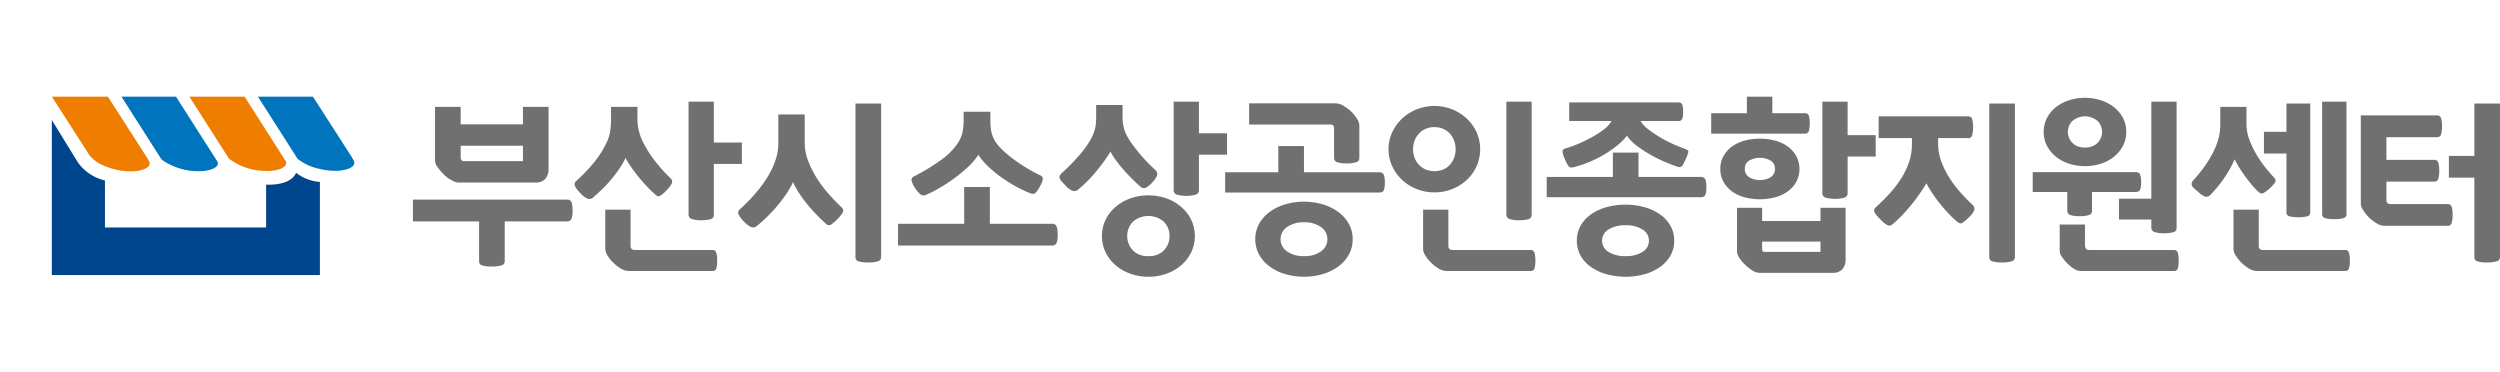 <svg xmlns="http://www.w3.org/2000/svg" xmlns:xlink="http://www.w3.org/1999/xlink" width="336.262" height="50" viewBox="0 0 336.262 50">
  <defs>
    <clipPath id="clip-path">
      <rect id="사각형_3603" data-name="사각형 3603" width="50" height="50" fill="none"/>
    </clipPath>
    <clipPath id="clip-path-2">
      <rect id="사각형_3619" data-name="사각형 3619" width="280.723" height="24.225" transform="translate(0 0)" fill="#707070"/>
    </clipPath>
  </defs>
  <g id="그룹_6875" data-name="그룹 6875" transform="translate(-1917.369 507)">
    <g id="그룹_6867" data-name="그룹 6867" transform="translate(1532.369 -594)">
      <g id="그룹_6835" data-name="그룹 6835" transform="translate(385 87)">
        <g id="그룹_6834" data-name="그룹 6834" clip-path="url(#clip-path)">
          <path id="패스_3331" data-name="패스 3331" d="M53.651,29.374l-.008-.013-5.46-8.554H40.758l3.869,6.06,1.447,2.268a8.252,8.252,0,0,0,4.869,1.659c.075,0,.152.011.225.011h.022c1.51,0,2.294-.43,2.508-.792a.59.59,0,0,0-.048-.638" transform="translate(-15.284 -7.803)" fill="#ee7d00"/>
          <path id="패스_3332" data-name="패스 3332" d="M24.2,29.424l-.164-.3L22.59,26.866l-.669-1.049L18.7,20.806H11.165L12.2,22.42l3.912,6.1a1.038,1.038,0,0,0,.117.169,4.582,4.582,0,0,0,1.949,1.4,9.175,9.175,0,0,0,3.538.761h.026c1.509,0,2.294-.429,2.507-.791a.588.588,0,0,0-.049-.637" transform="translate(-4.187 -7.802)" fill="#ee7d00"/>
          <path id="패스_3333" data-name="패스 3333" d="M39.048,29.537l-1.705-2.671-3.867-6.06H26.14l3.866,6.06,1.533,2.4a8.513,8.513,0,0,0,4.971,1.562h.021c1.511,0,2.3-.43,2.507-.792a.536.536,0,0,0,.01-.5" transform="translate(-9.802 -7.802)" fill="#0075be"/>
          <path id="패스_3334" data-name="패스 3334" d="M68.363,29.349l-.256-.467-4.394-6.833-.8-1.243h-7.4l5.339,8.365A7.16,7.16,0,0,0,63.713,30.5a9.18,9.18,0,0,0,2.17.277H65.9c1.511,0,2.294-.43,2.508-.792a.592.592,0,0,0-.049-.639" transform="translate(-20.82 -7.802)" fill="#0075be"/>
          <path id="패스_3335" data-name="패스 3335" d="M39.977,34.518v5.754H18.3V33.955a6.212,6.212,0,0,1-3.641-2.434l-3.506-5.7V46.678H47.211V34.144a5.769,5.769,0,0,1-3.2-1.219c-.666,1.492-2.863,1.631-4.034,1.593" transform="translate(-4.184 -9.681)" fill="#00468d"/>
        </g>
      </g>
      <g id="그룹_6864" data-name="그룹 6864" transform="translate(440.539 100)">
        <g id="그룹_6863" data-name="그룹 6863" clip-path="url(#clip-path-2)">
          <path id="패스_3493" data-name="패스 3493" d="M20.7,13.85a.6.6,0,0,1,.638.375,3.386,3.386,0,0,1,.137,1.1,3.268,3.268,0,0,1-.137,1.088.6.6,0,0,1-.638.362H12.35v5.35a.574.574,0,0,1-.45.575,4.325,4.325,0,0,1-1.3.15,4.493,4.493,0,0,1-1.25-.137.555.555,0,0,1-.45-.563V16.775H0V13.85ZM18.25,1.375V9.65a2.1,2.1,0,0,1-.425,1.388,1.622,1.622,0,0,1-1.325.512H6.1a1.25,1.25,0,0,1-.488-.112,5.737,5.737,0,0,1-.549-.275,4.108,4.108,0,0,1-.55-.375,3.908,3.908,0,0,1-.463-.438,7.38,7.38,0,0,1-.725-.85,1.539,1.539,0,0,1-.35-.9V1.375h3.45v2.35H14.8V1.375Zm-3.45,7.3V6.6H6.425V8.15q0,.525.475.525Z" fill="#707070"/>
          <path id="패스_3494" data-name="패스 3494" d="M32.575,13.15q-.5-.45-1.025-1T30.5,10.975q-.525-.624-1.013-1.312A14.8,14.8,0,0,1,28.6,8.25a11.5,11.5,0,0,1-.925,1.575q-.525.75-1.1,1.425A17.054,17.054,0,0,1,25.4,12.5q-.6.576-1.15,1.05a.725.725,0,0,1-.788.162,2.877,2.877,0,0,1-.962-.762,3.373,3.373,0,0,1-.688-.9.577.577,0,0,1,.163-.725,20.968,20.968,0,0,0,2.35-2.437A12.847,12.847,0,0,0,26.05,6.175a5.45,5.45,0,0,0,.475-1.512,10.479,10.479,0,0,0,.125-1.638V1.375H30.2v1.65A7,7,0,0,0,31.05,6.3a15.384,15.384,0,0,0,1.675,2.562,20.776,20.776,0,0,0,1.9,2.088.613.613,0,0,1,.212.688,3.379,3.379,0,0,1-.687.912,3.77,3.77,0,0,1-.913.8c-.208.1-.429.034-.662-.2m7.7,7.475a.5.5,0,0,1,.537.388,3.8,3.8,0,0,1,.113,1.037,3.626,3.626,0,0,1-.113,1.05.5.5,0,0,1-.537.35H29a2.1,2.1,0,0,1-1.088-.363,4.781,4.781,0,0,1-.987-.787,4.4,4.4,0,0,1-.738-.912,1.766,1.766,0,0,1-.312-.863V15.2h3.4v4.875c0,.366.191.55.575.55Zm.2-4.75a.591.591,0,0,1-.5.625,5.025,5.025,0,0,1-1.2.125,3.791,3.791,0,0,1-1.25-.163.592.592,0,0,1-.45-.587V.675h3.4v5.5H44.25V9.05H40.475Z" fill="#707070"/>
          <path id="패스_3495" data-name="패스 3495" d="M55.55,17.1q-.6-.551-1.238-1.2t-1.225-1.363a17.727,17.727,0,0,1-1.1-1.487,11.076,11.076,0,0,1-.862-1.55,10.864,10.864,0,0,1-.963,1.675,19.994,19.994,0,0,1-1.25,1.625q-.661.776-1.362,1.45t-1.325,1.175a.737.737,0,0,1-.775.1,3.266,3.266,0,0,1-.95-.75,4.065,4.065,0,0,1-.675-.887.585.585,0,0,1,.15-.738,24.191,24.191,0,0,0,1.9-1.913,17.788,17.788,0,0,0,1.662-2.175,11.394,11.394,0,0,0,1.175-2.35A7.2,7.2,0,0,0,49.15,6.25V2.4H52.7V6.2a6.8,6.8,0,0,0,.462,2.437,13.088,13.088,0,0,0,1.175,2.338,16.37,16.37,0,0,0,1.588,2.112q.875.989,1.7,1.763.375.349.212.687a4.061,4.061,0,0,1-.712.913,6.3,6.3,0,0,1-.85.737.547.547,0,0,1-.725-.087m7.425,4.475a.574.574,0,0,1-.45.575,4.33,4.33,0,0,1-1.3.15,4.445,4.445,0,0,1-1.25-.138.554.554,0,0,1-.45-.562V.925h3.45Z" fill="#707070"/>
          <path id="패스_3496" data-name="패스 3496" d="M74.149,12.15H77.6V17.1h8.35a.6.6,0,0,1,.637.375,3.354,3.354,0,0,1,.138,1.1,3.231,3.231,0,0,1-.138,1.087.6.6,0,0,1-.637.363h-20.7V17.1h8.9Zm8.85.825a15.931,15.931,0,0,1-1.9-.9,20.019,20.019,0,0,1-1.95-1.225A15.771,15.771,0,0,1,77.387,9.4a9.063,9.063,0,0,1-1.338-1.575,8.213,8.213,0,0,1-1.35,1.6,19.57,19.57,0,0,1-1.838,1.525,22.211,22.211,0,0,1-2,1.313,16.826,16.826,0,0,1-1.837.937.707.707,0,0,1-.8-.088,4.14,4.14,0,0,1-.675-.812,2.806,2.806,0,0,1-.475-1.012.525.525,0,0,1,.325-.563A27.366,27.366,0,0,0,70.986,8.55,8.735,8.735,0,0,0,73.324,6.2a4.294,4.294,0,0,0,.625-1.538A8.765,8.765,0,0,0,74.074,3.2V2.025h3.6V3.3A7.5,7.5,0,0,0,77.8,4.725a4.345,4.345,0,0,0,.625,1.45,7.786,7.786,0,0,0,1.15,1.25,18.158,18.158,0,0,0,1.5,1.2q.8.576,1.65,1.075t1.6.85q.425.2.4.537a2.631,2.631,0,0,1-.375.963,3.763,3.763,0,0,1-.6.887c-.167.159-.417.171-.75.038" fill="#707070"/>
          <path id="패스_3497" data-name="패스 3497" d="M97.8,12.05q-.5-.424-1.037-.962T95.687,9.95q-.537-.6-1.025-1.25a10.238,10.238,0,0,1-.837-1.3q-.426.7-.95,1.413T91.787,10.2a16.623,16.623,0,0,1-1.15,1.25q-.588.576-1.137,1.025a.786.786,0,0,1-.738.2,2.457,2.457,0,0,1-.987-.725q-.3-.3-.5-.525A1.456,1.456,0,0,1,87,11.013a.458.458,0,0,1,0-.363,1.386,1.386,0,0,1,.3-.4,26.559,26.559,0,0,0,2.262-2.287A13.355,13.355,0,0,0,91.15,5.775a6.044,6.044,0,0,0,.6-1.462,6.81,6.81,0,0,0,.15-1.538V1.125h3.55v1.65a6.059,6.059,0,0,0,.125,1.2,4.6,4.6,0,0,0,.4,1.175,9.805,9.805,0,0,0,.8,1.275q.474.651,1,1.275t1.062,1.175q.539.55.988.95a.791.791,0,0,1,.287.7,2.438,2.438,0,0,1-.662,1,2.787,2.787,0,0,1-.925.75.692.692,0,0,1-.725-.225m1.125,12.175a7.1,7.1,0,0,1-2.438-.412,6.256,6.256,0,0,1-1.987-1.15,5.428,5.428,0,0,1-1.338-1.738,5.1,5.1,0,0,1,0-4.35A5.424,5.424,0,0,1,94.5,14.838a6.238,6.238,0,0,1,1.987-1.15,7.4,7.4,0,0,1,4.875,0,6.253,6.253,0,0,1,1.988,1.15,5.435,5.435,0,0,1,1.337,1.737,5.091,5.091,0,0,1,0,4.35,5.439,5.439,0,0,1-1.337,1.738,6.272,6.272,0,0,1-1.988,1.15,7.094,7.094,0,0,1-2.437.412m0-2.775a2.761,2.761,0,0,0,2.1-.787,2.813,2.813,0,0,0,0-3.825,3.192,3.192,0,0,0-4.2,0,2.813,2.813,0,0,0,0,3.825,2.761,2.761,0,0,0,2.1.787m3.4-20.775h3.4v4.25H109.5V7.8h-3.775v4.775a.609.609,0,0,1-.45.613,4.9,4.9,0,0,1-2.5,0,.609.609,0,0,1-.45-.613Z" fill="#707070"/>
          <path id="패스_3498" data-name="패스 3498" d="M116.4,6.65h3.45v3.525h10.1a.613.613,0,0,1,.637.325,2.9,2.9,0,0,1,.138,1.05,2.79,2.79,0,0,1-.138,1.038c-.091.208-.3.312-.637.312h-20.7V10.175h7.15Zm9.175,2.325a3.991,3.991,0,0,1-1.238-.15.571.571,0,0,1-.437-.575V4.3c0-.233-.046-.383-.137-.45a.708.708,0,0,0-.413-.1H112.474V.9h11.65a2.164,2.164,0,0,1,1.1.363,5.407,5.407,0,0,1,1.025.787,5.3,5.3,0,0,1,.725.913,1.74,1.74,0,0,1,.325.887v4.4a.571.571,0,0,1-.438.575,4.19,4.19,0,0,1-1.287.15m.825,10.2a4.153,4.153,0,0,1-.55,2.138,5.107,5.107,0,0,1-1.462,1.587,6.823,6.823,0,0,1-2.088.988,9.074,9.074,0,0,1-4.9,0,6.8,6.8,0,0,1-2.087-.988,5.087,5.087,0,0,1-1.463-1.587,4.429,4.429,0,0,1,0-4.275,5.1,5.1,0,0,1,1.463-1.588,6.794,6.794,0,0,1,2.087-.987,9.048,9.048,0,0,1,4.9,0,6.821,6.821,0,0,1,2.088.987,5.121,5.121,0,0,1,1.462,1.588,4.149,4.149,0,0,1,.55,2.137m-3.4,0a1.946,1.946,0,0,0-.875-1.637,3.718,3.718,0,0,0-2.25-.638,3.809,3.809,0,0,0-2.3.638,1.97,1.97,0,0,0,0,3.275,3.816,3.816,0,0,0,2.3.637,3.717,3.717,0,0,0,2.263-.637A1.956,1.956,0,0,0,123,19.175" fill="#707070"/>
          <path id="패스_3499" data-name="패스 3499" d="M137.4,12.875a6.4,6.4,0,0,1-2.4-.45,6.2,6.2,0,0,1-1.962-1.237,5.883,5.883,0,0,1-1.326-1.851,5.5,5.5,0,0,1,0-4.525,5.89,5.89,0,0,1,1.326-1.85A6.374,6.374,0,0,1,135,1.712a6.465,6.465,0,0,1,4.8,0,6.391,6.391,0,0,1,1.963,1.25,5.726,5.726,0,0,1,1.312,1.85,5.626,5.626,0,0,1,0,4.525,5.719,5.719,0,0,1-1.312,1.851,6.213,6.213,0,0,1-1.963,1.237,6.4,6.4,0,0,1-2.4.45m0-8.775a2.888,2.888,0,0,0-1.2.237,2.721,2.721,0,0,0-.9.65,2.91,2.91,0,0,0-.575.95,3.335,3.335,0,0,0,0,2.275,2.747,2.747,0,0,0,.575.938,2.807,2.807,0,0,0,.9.638,3.156,3.156,0,0,0,2.4,0,2.657,2.657,0,0,0,.887-.638,2.866,2.866,0,0,0,.563-.938,3.335,3.335,0,0,0,0-2.275,3.042,3.042,0,0,0-.563-.95,2.58,2.58,0,0,0-.887-.65,2.888,2.888,0,0,0-1.2-.237m12.925,16.525a.5.5,0,0,1,.537.388,3.836,3.836,0,0,1,.113,1.037,3.661,3.661,0,0,1-.113,1.05.5.5,0,0,1-.537.35H139a2.1,2.1,0,0,1-1.088-.363,4.781,4.781,0,0,1-.987-.787,4.4,4.4,0,0,1-.738-.912,1.766,1.766,0,0,1-.312-.863V15.2h3.4v4.875c0,.366.191.55.575.55Zm.15-4.75a.591.591,0,0,1-.5.625,5.025,5.025,0,0,1-1.2.125,3.791,3.791,0,0,1-1.25-.163.592.592,0,0,1-.45-.587V.675h3.4Z" fill="#707070"/>
          <path id="패스_3500" data-name="패스 3500" d="M161.4,7.525h3.45V10.8H173.2a.613.613,0,0,1,.636.325,2.9,2.9,0,0,1,.138,1.05,2.784,2.784,0,0,1-.138,1.037c-.091.209-.3.313-.636.313H152.5V10.8h8.9ZM170,9.4q-.652-.225-1.6-.625a18.7,18.7,0,0,1-1.925-.95,16.543,16.543,0,0,1-1.837-1.2A5.607,5.607,0,0,1,163.3,5.25a8.2,8.2,0,0,1-1.325,1.325,14.425,14.425,0,0,1-1.75,1.213,16.083,16.083,0,0,1-2,1,14.477,14.477,0,0,1-2.05.687c-.317.084-.537.067-.662-.05a2.986,2.986,0,0,1-.488-.85,3.932,3.932,0,0,1-.4-1.2c0-.2.149-.341.45-.425a14.527,14.527,0,0,0,1.537-.55,19.563,19.563,0,0,0,1.838-.875,13.4,13.4,0,0,0,1.687-1.075,3.783,3.783,0,0,0,1.087-1.175h-5.7V.775h14.65a.539.539,0,0,1,.55.275,2.609,2.609,0,0,1,.125.975,2.6,2.6,0,0,1-.125.988.545.545,0,0,1-.55.262h-5.049A3.781,3.781,0,0,0,166.173,4.4a16.326,16.326,0,0,0,1.638,1.1,16.566,16.566,0,0,0,1.8.925q.912.4,1.562.625c.283.1.408.238.375.412a5.385,5.385,0,0,1-.375.988c-.116.25-.213.45-.287.6a.962.962,0,0,1-.238.325.429.429,0,0,1-.274.1A1.223,1.223,0,0,1,170,9.4m-.351,9.975a3.968,3.968,0,0,1-.55,2.087,4.81,4.81,0,0,1-1.462,1.525,6.907,6.907,0,0,1-2.088.926,9.775,9.775,0,0,1-4.9,0,6.89,6.89,0,0,1-2.087-.926,4.792,4.792,0,0,1-1.463-1.525,4.235,4.235,0,0,1,0-4.174,4.792,4.792,0,0,1,1.463-1.525,6.89,6.89,0,0,1,2.087-.926,9.775,9.775,0,0,1,4.9,0,6.907,6.907,0,0,1,2.088.926,4.81,4.81,0,0,1,1.462,1.525,3.968,3.968,0,0,1,.55,2.087m-3.4,0a1.726,1.726,0,0,0-.875-1.513,4.1,4.1,0,0,0-2.25-.562,4.191,4.191,0,0,0-2.3.562,1.746,1.746,0,0,0,0,3.026,4.191,4.191,0,0,0,2.3.562,4.1,4.1,0,0,0,2.25-.562,1.726,1.726,0,0,0,.875-1.513" fill="#707070"/>
          <path id="패스_3501" data-name="패스 3501" d="M187.2,2.225a.526.526,0,0,1,.55.325,3.087,3.087,0,0,1,.125,1.025,3.309,3.309,0,0,1-.125,1.063.524.524,0,0,1-.55.337H174.624V2.225h4.8V0h3.425V2.225Zm-11.35,7.5a3.5,3.5,0,0,1,.4-1.675,3.945,3.945,0,0,1,1.1-1.287,5.065,5.065,0,0,1,1.675-.825,8.121,8.121,0,0,1,4.287,0A5.057,5.057,0,0,1,185,6.763a3.969,3.969,0,0,1,1.1,1.287,3.707,3.707,0,0,1,0,3.35,3.982,3.982,0,0,1-1.1,1.288,5.076,5.076,0,0,1-1.688.825,8.148,8.148,0,0,1-4.287,0,5.084,5.084,0,0,1-1.675-.825,3.958,3.958,0,0,1-1.1-1.288,3.5,3.5,0,0,1-.4-1.675m5.3,13.975a1.911,1.911,0,0,1-1.038-.35,5.931,5.931,0,0,1-.962-.775,4.665,4.665,0,0,1-.738-.887,1.643,1.643,0,0,1-.312-.838v-5.9h3.375v1.775h7.85V14.95H192.7v6.925a1.925,1.925,0,0,1-.437,1.35,1.77,1.77,0,0,1-1.363.475Zm2.05-14a1.248,1.248,0,0,0-.562-1.088,2.959,2.959,0,0,0-2.926,0,1.248,1.248,0,0,0-.562,1.088,1.3,1.3,0,0,0,.562,1.125,2.875,2.875,0,0,0,2.926,0A1.3,1.3,0,0,0,183.2,9.7m6.125,11.175V19.5h-7.85v1q0,.375.325.375Zm.25-20.2h3.4v4.5h3.775V8.05h-3.775v4.925a.609.609,0,0,1-.45.613,4.9,4.9,0,0,1-2.5,0,.609.609,0,0,1-.45-.613Z" fill="#707070"/>
          <path id="패스_3502" data-name="패스 3502" d="M207.749,16.85a12.689,12.689,0,0,1-1.125-1.05q-.576-.6-1.125-1.275t-1.05-1.413a14.137,14.137,0,0,1-.875-1.462q-.426.726-.988,1.525t-1.175,1.537q-.612.738-1.25,1.388A14.225,14.225,0,0,1,199,17.175a.587.587,0,0,1-.737.075,4.625,4.625,0,0,1-.938-.8,4.88,4.88,0,0,1-.713-.85.529.529,0,0,1,.138-.7q.9-.825,1.763-1.75a15.141,15.141,0,0,0,1.562-1.988,10.567,10.567,0,0,0,1.125-2.25,7.477,7.477,0,0,0,.425-2.537v-.8h-4.475V2.65h12.025a.522.522,0,0,1,.55.375,3.583,3.583,0,0,1,.125,1.075,3.692,3.692,0,0,1-.125,1.1.522.522,0,0,1-.55.375h-4.025v.75a6.912,6.912,0,0,0,.412,2.35,11.175,11.175,0,0,0,1.076,2.2,14.9,14.9,0,0,0,1.487,1.975q.825.925,1.65,1.7a.68.68,0,0,1,.225.725,2.807,2.807,0,0,1-.7.95,6.131,6.131,0,0,1-.9.762c-.184.109-.4.063-.65-.137m7.725,4.725a.574.574,0,0,1-.45.575,4.33,4.33,0,0,1-1.3.15,4.445,4.445,0,0,1-1.25-.138.554.554,0,0,1-.45-.562V.925h3.45Z" fill="#707070"/>
          <path id="패스_3503" data-name="패스 3503" d="M217.873,12.825V10.15h13.8c.333,0,.546.1.637.312a2.8,2.8,0,0,1,.138,1.038,2.687,2.687,0,0,1-.138,1.025c-.091.2-.3.3-.637.3h-5.825V15.35a.567.567,0,0,1-.413.575,3.943,3.943,0,0,1-1.262.15,3.861,3.861,0,0,1-1.225-.15.568.568,0,0,1-.425-.575V12.825Zm12.575-8.088A3.975,3.975,0,0,1,230,6.632a4.633,4.633,0,0,1-1.212,1.459,5.5,5.5,0,0,1-1.775.935,7.049,7.049,0,0,1-4.225,0,5.459,5.459,0,0,1-1.775-.935A4.623,4.623,0,0,1,219.8,6.632a3.975,3.975,0,0,1-.45-1.895,3.974,3.974,0,0,1,.45-1.894A4.515,4.515,0,0,1,221.011,1.4a5.591,5.591,0,0,1,1.775-.922,7.049,7.049,0,0,1,4.225,0,5.634,5.634,0,0,1,1.775.922A4.524,4.524,0,0,1,230,2.843a3.974,3.974,0,0,1,.45,1.894M224.3,23.45a1.733,1.733,0,0,1-.925-.325,4.872,4.872,0,0,1-.9-.75,5.4,5.4,0,0,1-.675-.825,1.5,1.5,0,0,1-.3-.8V17.2h3.4v2.775q0,.65.575.65h11.375a.5.5,0,0,1,.538.388,3.878,3.878,0,0,1,.112,1.037,3.7,3.7,0,0,1-.112,1.05.5.5,0,0,1-.538.35Zm2.9-18.713a2.086,2.086,0,0,0-.588-1.446,2.608,2.608,0,0,0-3.425,0,2.084,2.084,0,0,0-.437,2.226,2.118,2.118,0,0,0,.437.679,2.051,2.051,0,0,0,.713.478,2.609,2.609,0,0,0,1,.176,2.636,2.636,0,0,0,.988-.176,2.025,2.025,0,0,0,.724-.478,2.105,2.105,0,0,0,.588-1.459m2.275,8.988h4.35V.675h3.4v16.95a.591.591,0,0,1-.5.625,5.025,5.025,0,0,1-1.2.125,3.791,3.791,0,0,1-1.25-.163.592.592,0,0,1-.45-.587v-1.1h-4.35Z" fill="#707070"/>
          <path id="패스_3504" data-name="패스 3504" d="M248.173,12.75a10.021,10.021,0,0,1-.8-.85q-.425-.5-.85-1.075t-.812-1.187a13.69,13.69,0,0,1-.688-1.213,11.062,11.062,0,0,1-.663,1.35q-.387.675-.812,1.288t-.875,1.15q-.45.537-.85.937a.833.833,0,0,1-.687.325,2.642,2.642,0,0,1-1.013-.675c-.183-.15-.346-.287-.487-.412a1.484,1.484,0,0,1-.313-.363.564.564,0,0,1-.075-.362.825.825,0,0,1,.225-.413,20.8,20.8,0,0,0,1.4-1.712,15.194,15.194,0,0,0,1.15-1.825,10.158,10.158,0,0,0,.788-1.913,7.146,7.146,0,0,0,.287-2.025v-2.4h3.525v2.35a5.89,5.89,0,0,0,.4,2.088A12.585,12.585,0,0,0,248,7.838a14.947,14.947,0,0,0,1.213,1.75q.638.787,1.112,1.287a.522.522,0,0,1,.138.663,3.9,3.9,0,0,1-.713.787,3.573,3.573,0,0,1-.95.688c-.184.058-.392-.029-.625-.263m11.7,7.875a.5.5,0,0,1,.538.388,3.843,3.843,0,0,1,.112,1.037,3.669,3.669,0,0,1-.112,1.05.5.5,0,0,1-.538.35H248a2.1,2.1,0,0,1-1.087-.362,4.852,4.852,0,0,1-.988-.788,4.39,4.39,0,0,1-.737-.912,1.759,1.759,0,0,1-.313-.863V15.2h3.4v4.875q0,.55.575.55ZM248.973,7.65V4.725H252V.925h3.2V15.55a.524.524,0,0,1-.4.55,5.76,5.76,0,0,1-2.387,0,.527.527,0,0,1-.413-.55V7.65ZM256.8.675h3.275V15.8a.529.529,0,0,1-.425.55,4.566,4.566,0,0,1-1.225.125,4.435,4.435,0,0,1-1.2-.125.529.529,0,0,1-.425-.55Z" fill="#707070"/>
          <path id="패스_3505" data-name="패스 3505" d="M265.448,5.45V8.5h6.425a.523.523,0,0,1,.55.375,3.578,3.578,0,0,1,.125,1.075,3.692,3.692,0,0,1-.125,1.1.523.523,0,0,1-.55.375h-6.425v2.45c0,.384.183.575.55.575h7.675a.522.522,0,0,1,.55.375,3.578,3.578,0,0,1,.125,1.075,3.687,3.687,0,0,1-.125,1.1.522.522,0,0,1-.55.375h-8.5a2.114,2.114,0,0,1-1.1-.375,5.759,5.759,0,0,1-1.025-.8,6.5,6.5,0,0,1-.725-.925A1.672,1.672,0,0,1,262,14.4V2.525h10.25a.523.523,0,0,1,.55.375,3.583,3.583,0,0,1,.125,1.075,3.692,3.692,0,0,1-.125,1.1.523.523,0,0,1-.55.375Zm15.275,16.125a.574.574,0,0,1-.45.575,4.33,4.33,0,0,1-1.3.15,4.445,4.445,0,0,1-1.25-.138.554.554,0,0,1-.45-.562V10.9h-3.425V7.975h3.425V.925h3.45Z" fill="#707070"/>
        </g>
      </g>
    </g>
  </g>
</svg>
